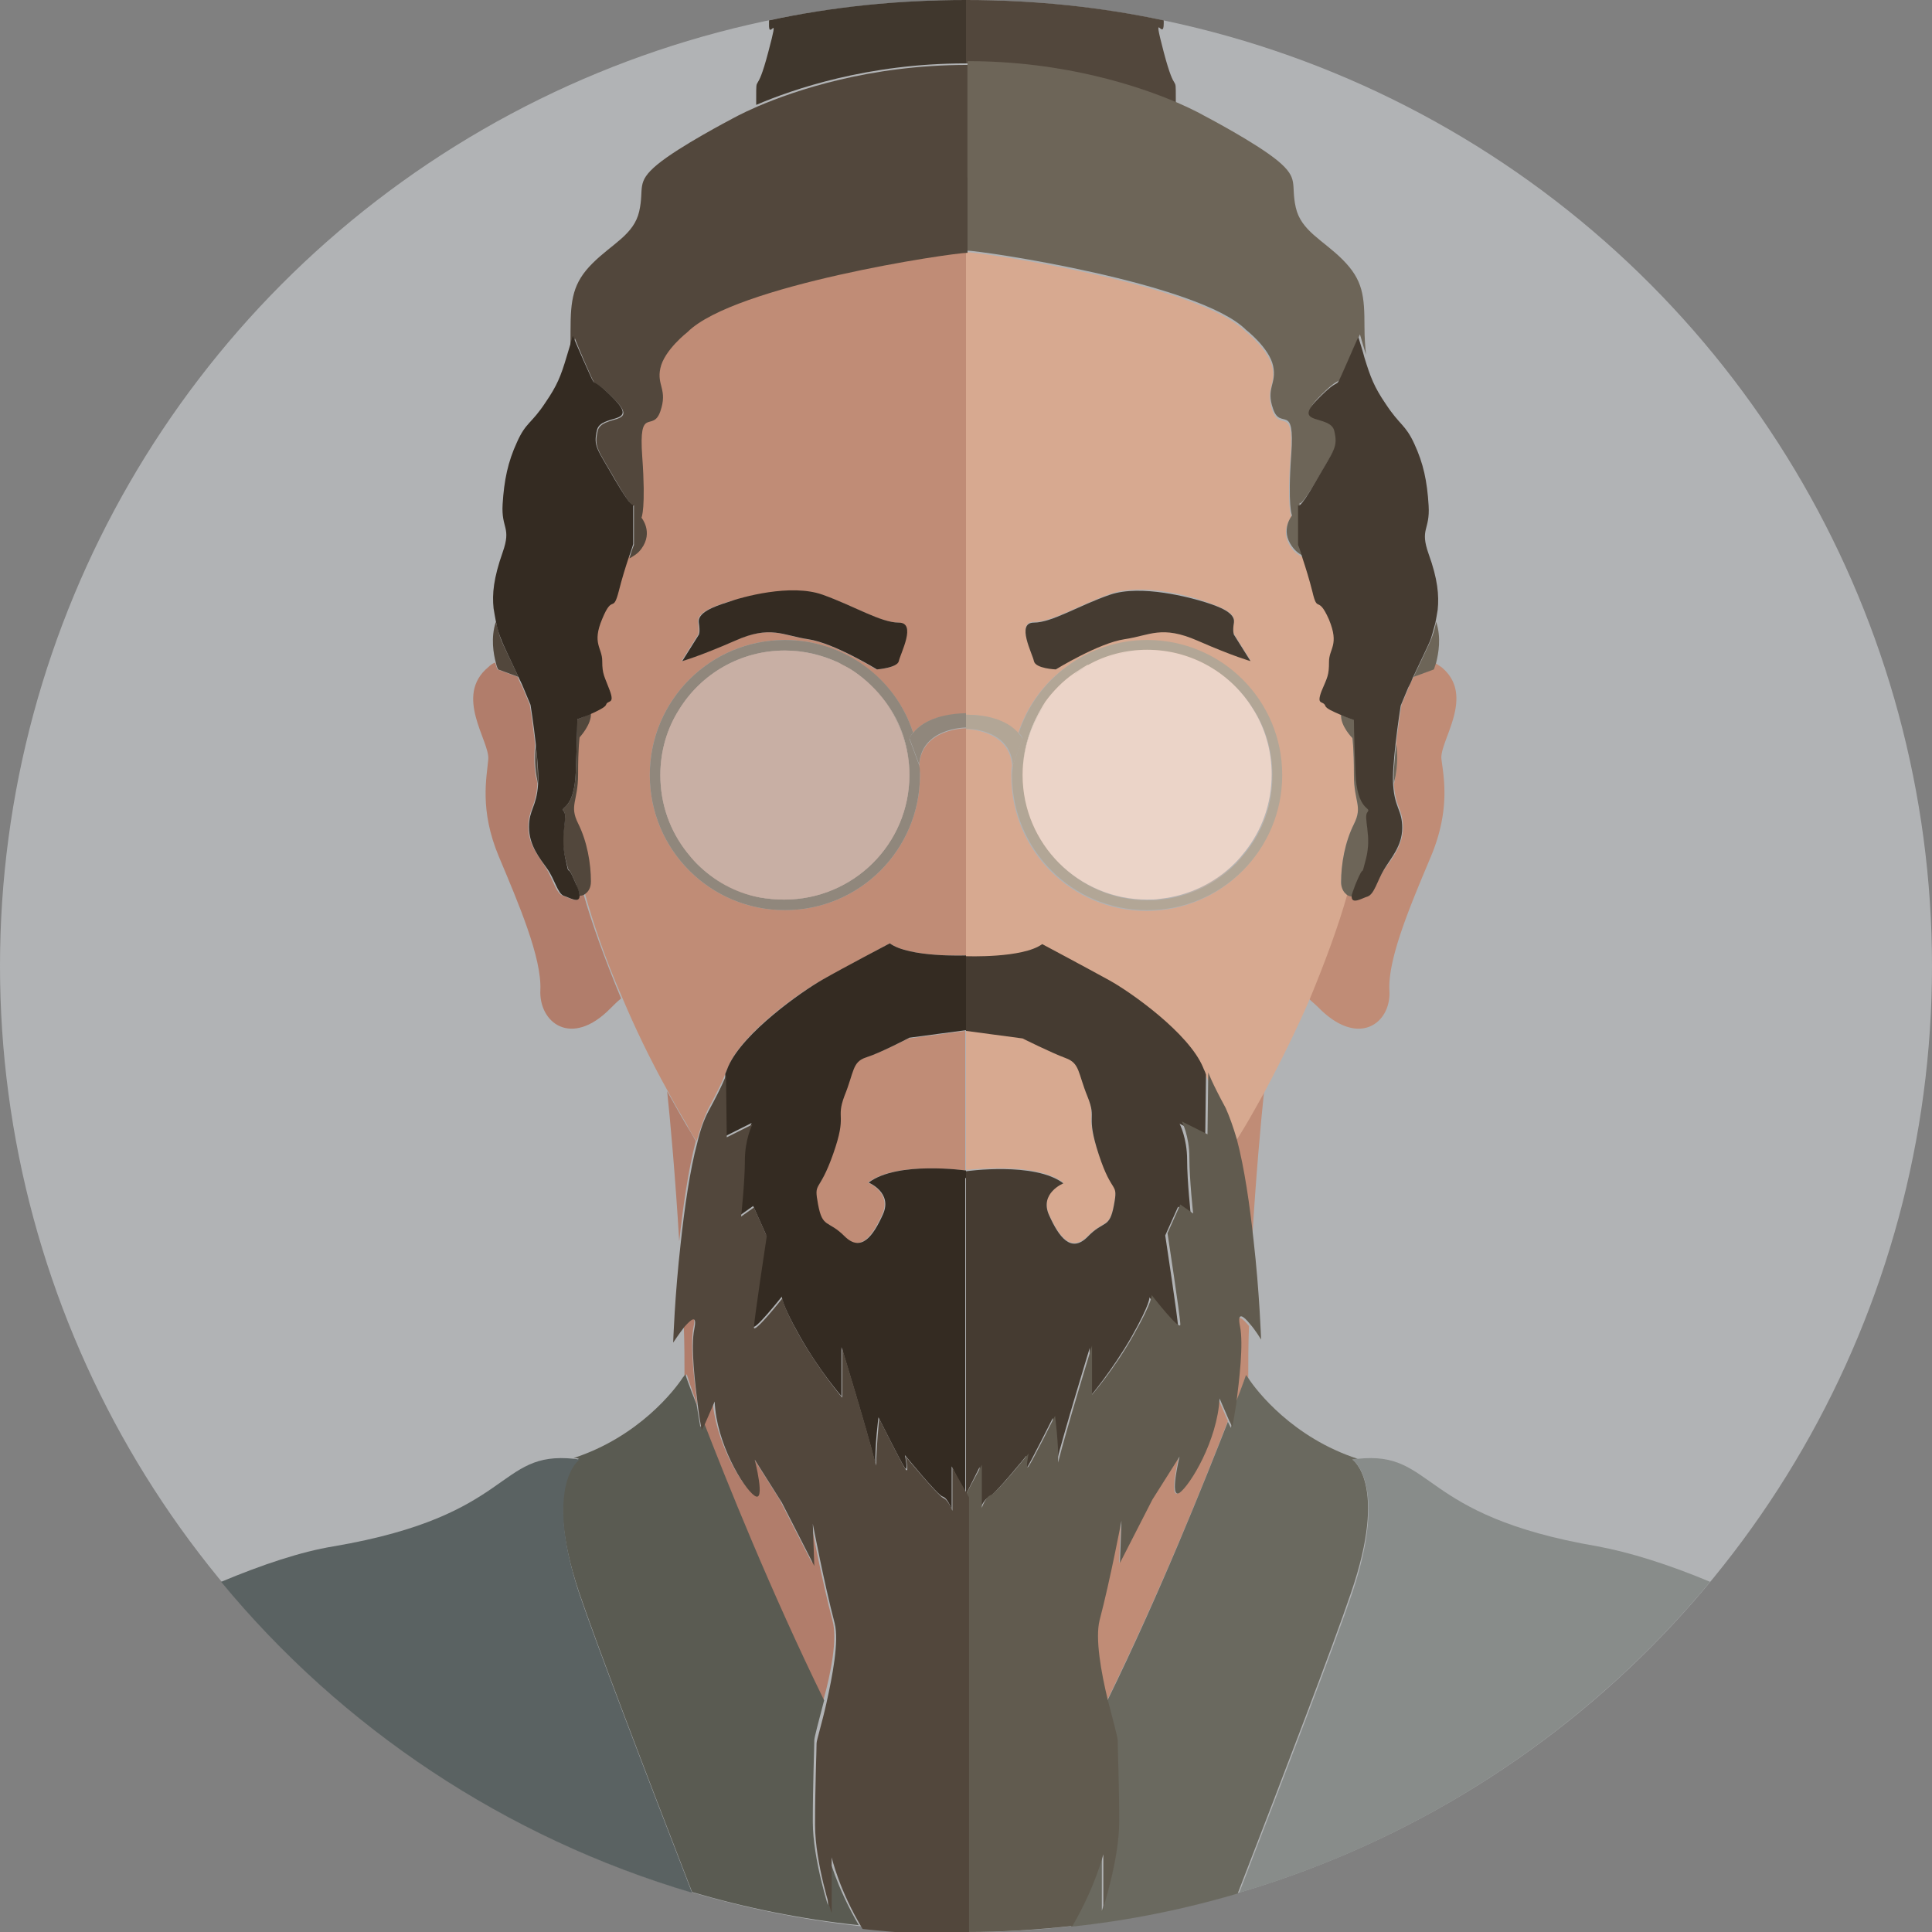 <svg xmlns="http://www.w3.org/2000/svg" width="256" height="256"><rect width="100%" height="100%" fill="#808080" stroke="none"/><circle fill="#B1B3B5" cx="128" cy="128" r="128"/><path fill="#C08C76" d="M156.2 197.8c-1.4 1 0-4.8 0-4.8l-3.6 5.7-4.3 8.4.2-5.6s-1.5 7.9-2.9 13.2c-.6 2.4.3 7 1.1 10.6 7.1-14.5 12.9-29 16-37l-1.3-3c-.2 5.6-3.8 11.5-5.2 12.5zm7.9-21.9c.5 2.4-.1 7.2-.5 10.4 1-2.5 1.5-4 1.5-4s.1.2.3.4c0-2.2 0-4.6.1-7-.9-1.1-1.8-1.8-1.4.2zm-.4-24.7c1 3.7 1.7 8.7 2.2 13.3.5-8.4 1.2-16.2 1.6-19.9-.8 1.5-1.6 2.9-2.5 4.4-.4.8-.8 1.5-1.3 2.2z"/><path fill="#6A695F" d="M179.2 193.4c.2 0 .5-.1.7-.1-8.6-2.8-13.4-9-14.5-10.7-.2-.3-.3-.4-.3-.4s-.5 1.5-1.5 4c-.2 1.7-.5 3-.5 3l-.4-.8c-3.1 7.9-8.9 22.5-16 37 .6 2.7 1.3 4.9 1.3 5.3 0 1 .2 5.7.2 10.8s-2.2 11.7-2.2 11.7v-7.4s-1 4.4-4.1 9.5c7.6-.8 15-2.3 22.1-4.4 6.2-16 12.7-33 15-39.8 5-14.5.2-17.7.2-17.7z"/><path fill="#52473C" d="M155.8 13.9V13c0-3.5 0 0-1.6-6.1s0-1.3 0-3.8v-.4C145.7.9 137 0 128 0v8.4c13 0 22.9 3.3 27.8 5.5z"/><path fill="#C08C76" d="M187.3 89.7c-.4.8-.6 1.3-.6 1.3l-1 2.4s-.4 2.5-.7 5.2c.1 1.2.2 2.6-.1 4.3-.1.4-.1.7-.2 1 .2 3.1 1.2 3.3 1.2 5.7 0 2.4-1.4 4.1-2.4 5.5s-1.4 3.3-2.2 3.6c-.7.2-2.1 1.1-2.1 0-.3 0-.6-.1-.8-.3-1.1 3.9-2.7 8.7-5 13.9.4.4.9.8 1.4 1.3 5.3 5.3 9.6 1.9 9.3-2.4-.2-4.3 2.9-11.5 5.5-17.7 2.6-6.2 1.7-10.5 1.4-12.9s4.6-8.4 0-12.2l-.9-.6a4 4 0 0 1-.3.9l-2.5 1z"/><path fill="#D7A990" d="M163.6 114.5c-2.6 2.6-6 4.3-9.9 4.7 3.9-.4 7.3-2.2 9.9-4.7zm2.5-20.5zm-1 18.9c-.4.5-.8 1-1.3 1.5.4-.5.9-1 1.3-1.5zM140.4 91zm3.8-2.9zm-3.9 3zm.6 65.6s-3.2 1.3-1.9 4.2c1.3 2.9 2.9 5.1 5.1 2.9 2.2-2.2 2.9-1 3.5-4.2s-.1-1.3-2-6.7-.3-4.5-1.5-7.7c-1.3-3.2-1-4.5-2.9-5.1s-5.7-2.6-5.7-2.6l-7.5-1V155c0 .1 9.1-1.2 12.9 1.7z"/><path fill="#D7A990" d="M177.7 116.9c0-2.4.5-5.3 1.7-7.7 1.2-2.4 0-2.9 0-6.5s-.2-4.9-.2-4.9-1.6-1.7-1.5-3.2c-.9-.4-1.9-.9-2-1.2-.2-.7-1.2 0-.5-1.9s1-2.1 1-3.9c0-1.8 1.4-2.3 0-5.6-1.4-3.4-1.4-.6-2.2-3.7-.4-1.6-.9-3.2-1.3-4.4-.5-.3-1.1-.6-1.6-1.3-1.6-2.2 0-4.1 0-4.1s-.6-1.2-.1-8.1c.5-6.9-1.4-3.1-2.4-6s.5-3.4 0-5.7c-.5-2.4-3.6-4.8-3.6-4.8-6.2-6.2-35-10.5-37.1-10.5v61.3c4.3 0 6.2 1.6 7 2.5 2.3-7.2 9.1-12.3 17-12.3 9.9 0 17.9 8 17.9 17.9 0 9.9-8 17.9-17.9 17.9-9.9 0-17.9-8-17.9-17.9 0-.5 0-.9.1-1.3-.3-4.9-6.2-4.9-6.2-4.9v30.2s7.5.3 10.1-1.6c0 0 6.1 3.2 8.9 4.8 2.9 1.6 10.5 7 12.5 11.5.1.3.3.7.4 1 0 0 .4 1.2 2.3 4.7.6 1.1 1.1 2.5 1.5 4.2.5-.7.9-1.4 1.4-2.2.9-1.5 1.7-3 2.5-4.4 2.3-4.3 4.3-8.4 6-12.3 2.2-5.3 3.9-10 5-13.9-.5-.5-.8-1-.8-1.7zm-19-32.1c-4.8-2.1-6.4-.6-9.7-.2-3.4.5-9.1 4-9.1 4s-2.7-.2-2.9-1.1c-.2-1-2.4-5.1 0-5.1s5.9-2.2 10.1-3.7 10.7.3 12.6 1 4 1.4 3.8 2.7c-.2 1.3 0 1.6 0 1.6l2.2 3.5s-2.2-.6-7-2.7z"/><path fill="#453B31" d="M147 129.9c-2.9-1.6-8.9-4.8-8.9-4.8-2.6 1.9-10.1 1.6-10.1 1.6v9.9l7.5 1s3.8 1.9 5.7 2.6 1.6 1.9 2.9 5.1c1.3 3.2-.3 2.2 1.5 7.7s2.6 3.5 2 6.7-1.3 1.9-3.5 4.2c-2.2 2.2-3.8 0-5.1-2.9-1.3-2.9 1.9-4.2 1.9-4.2-3.8-2.9-12.9-1.6-12.9-1.6V198l1.8-3.6v5.7s.5-1.4 1.2-1.7c.7-.2 5-5.5 5-5.5s-.5 2.4 0 1.7 3.5-6.7 3.5-6.7.4 3.8.4 6.2c1.1-4.4 4.5-15.5 4.5-15.5v6.5s2.9-3.4 5.5-7.9c2.6-4.6 2.4-5.3 2.4-5.3s3.8 4.8 3.8 3.9-1.7-12.1-1.7-12.1l1.7-3.8 1.7 1.2s-.5-4.6-.5-7.4c0-2.9-1-4.8-1-4.8l3.4 1.7.1-8.2c-.1-.4-.3-.7-.4-1-1.9-4.5-9.5-9.9-12.4-11.5z"/><path fill="#615B4F" d="M146.1 253.1s2.2-6.7 2.2-11.7-.2-9.8-.2-10.8c0-.4-.6-2.6-1.3-5.3-.9-3.7-1.7-8.2-1.1-10.6 1.4-5.3 2.9-13.2 2.9-13.2l-.2 5.6 4.3-8.4 3.6-5.7s-1.4 5.7 0 4.8c1.4-1 5-6.9 5.3-12.5l1.3 3 .4.8.5-3c.4-3.2 1-8 .5-10.4-.4-2 .5-1.3 1.3-.3.8.9 1.5 2.1 1.5 2.1s-.2-6.2-1-13.2c-.5-4.6-1.2-9.5-2.2-13.3-.5-1.7-1-3.1-1.5-4.2-1.9-3.5-2.3-4.7-2.3-4.7l-.1 8.2-3.4-1.7s1 1.9 1 4.8.5 7.4.5 7.4l-1.7-1.2-1.7 3.8s1.7 11.1 1.7 12.1-3.8-3.9-3.8-3.9.2.7-2.4 5.3-5.5 7.9-5.5 7.9v-6.5s-3.4 11.1-4.5 15.5c.1-2.4-.4-6.2-.4-6.2s-3 6-3.5 6.7c-.5.7 0-1.7 0-1.7s-4.3 5.3-5 5.5c-.7.2-1.2 1.7-1.2 1.7v-5.7L128 198v58c4.8 0 9.4-.3 14.1-.8 3-5.1 4.1-9.5 4.1-9.5v7.4z"/><path fill="#453B31" d="M163.5 82.5c.2-1.3-1.9-2.1-3.8-2.7s-8.5-2.4-12.6-1-7.7 3.7-10.1 3.7c-2.4 0-.2 4.1 0 5.1s2.9 1.1 2.9 1.1 5.7-3.5 9.1-4c3.4-.5 4.9-1.9 9.7.2 4.8 2.1 7 2.7 7 2.7l-2.2-3.5s-.2-.4 0-1.6z"/><path fill="#6D6558" d="M187.3 89.7l2.7-1 .3-.9c.3-1.2.7-3.3 0-5.4-.2 1.1-.5 1.9-.7 2.4-.2.5-1.5 3.2-2.3 4.9zm-2.3 8.9c-.2 2-.4 4-.3 5.3 0-.3.1-.6.2-1 .3-1.7.3-3.1.1-4.3zm-57-75.1v9.7c2.1 0 30.9 4.3 37.1 10.5 0 0 3.1 2.4 3.6 4.8s-1 2.9 0 5.7c1 2.9 2.9-1 2.4 6-.5 6.9.1 8.1.1 8.1s-1.6 1.9 0 4.1c.5.7 1.1 1.1 1.6 1.3-.4-1.1-.6-1.8-.6-1.8v-5.3s0 .9 2.4-3.2c2.4-4.2 2.9-4.4 2.4-6.6-.5-2.2-5.6-.7-2.3-4.1 3.3-3.4 2.3-1.2 3.3-3.4s2.2-5 2.2-5c.3 1.1.6 2 .8 2.7-.1-1.1-.2-2.1-.2-3.7 0-4.1-.2-6.2-2.9-8.9-2.6-2.6-5.5-3.8-6.2-6.9-.7-3.1.5-3.8-2.4-6.2-2.9-2.4-9.8-6-9.8-6s-1.2-.7-3.5-1.7c-4.9-2.1-14.8-5.5-27.8-5.5v15.4zm51.2 74.3s.2 1.3.2 4.9c0 3.6 1.2 4.1 0 6.5-1.2 2.4-1.7 5.3-1.7 7.7 0 .7.3 1.3.7 1.6.2.2.5.3.8.3 0-.3.1-.8.5-1.6 1.4-3.4.7-.2 1.4-3.4s-.4-5.5.2-6.2c.6-.7-1.4 0-1.6-5.3-.2-5.3-.2-6.9-.2-6.9s-.9-.3-1.8-.7c-.1 1.5 1.5 3.1 1.5 3.1z"/><path fill="#453B31" d="M177.8 49.6c-1 2.2 0 0-3.3 3.4s1.8 1.9 2.3 4.1c.5 2.2 0 2.4-2.4 6.6-2.4 4.2-2.4 3.2-2.4 3.2v5.3s.3.7.6 1.8c.4 1.2.9 2.8 1.3 4.4.7 3 .7.3 2.2 3.7 1.4 3.4 0 3.8 0 5.6 0 1.8-.2 2-1 3.9-.7 1.9.2 1.2.5 1.9.1.4 1.1.8 2 1.2.9.4 1.8.7 1.8.7s0 1.7.2 6.9c.2 5.3 2.2 4.6 1.6 5.3-.6.7.6 3.1-.2 6.2s0 0-1.4 3.4c-.3.8-.5 1.3-.5 1.6 0 1.1 1.4.2 2.1 0 .9-.3 1.3-2.1 2.2-3.6s2.4-3.1 2.4-5.5-1-2.6-1.2-5.7c-.1-1.3.1-3.4.3-5.3.3-2.7.7-5.2.7-5.2l1-2.4s.3-.5.6-1.3c.8-1.7 2.1-4.4 2.3-4.9.2-.5.4-1.3.7-2.4.1-.5.2-1.1.3-1.7.2-1.9 0-4.1-1.2-7.4-1.2-3.4.2-3.1 0-6.4-.2-3.3-.7-5.6-1.9-8.2-1.2-2.6-1.9-2.4-3.8-5.3-1.5-2.2-2-3.5-2.8-6.1-.2-.8-.5-1.7-.8-2.7 0-.2-1.2 2.7-2.2 4.9z"/><path fill="#888C8A" d="M179.9 193.3c-.2 0-.4 0-.7.1 0 0 4.8 3.2 0 17.6-2.3 6.8-8.8 23.8-15 39.8 24.8-7.3 46.4-21.9 62.4-41.2-5.5-2.3-10.6-3.9-14.9-4.7-24-4.1-21.5-12.7-31.8-11.6z"/><path fill="#B2A696" d="M134.2 101.4c0 .4-.1.9-.1 1.3 0 9.9 8 17.9 17.9 17.9 9.9 0 17.9-8 17.9-17.9 0-9.9-8-17.9-17.9-17.9-7.9 0-14.7 5.2-17 12.3.4.4.5.7.5.7l-1.3 3.6zm6.2-10.4c.6-.6 1.2-1.1 1.9-1.6.6-.4 1.2-.9 1.9-1.2h.1c2.3-1.3 5-2 7.8-2 5.9 0 11.1 3.1 14 7.8 1.6 2.5 2.5 5.5 2.5 8.7 0 3.9-1.3 7.4-3.5 10.2-.4.5-.8 1-1.3 1.5l-.1.1c-2.6 2.6-6 4.3-9.9 4.7-.6.1-1.1.1-1.7.1-9.1 0-16.5-7.4-16.5-16.5 0-3.6 1.1-6.9 3.1-9.6.5-.7 1.1-1.4 1.7-2-.1-.1-.1-.2 0-.2z"/><path fill="#D7A990" d="M135.5 102.7c0 9.1 7.4 16.5 16.5 16.5.6 0 1.1 0 1.7-.1 3.8-.4 7.3-2.1 9.9-4.7l.1-.1c.5-.5.9-1 1.3-1.5 2.2-2.8 3.5-6.3 3.5-10.2 0-3.2-.9-6.2-2.5-8.7-2.9-4.7-8.1-7.8-14-7.8-2.8 0-5.5.7-7.8 2h-.1c-.7.4-1.3.8-1.9 1.2-.7.5-1.3 1-1.9 1.6l-.1.1c-.6.6-1.2 1.3-1.7 2-1.8 2.8-3 6.1-3 9.7z"/><path opacity=".5" fill="#FFF" d="M135.5 102.7c0 9.1 7.4 16.5 16.5 16.5.6 0 1.1 0 1.7-.1 3.8-.4 7.3-2.1 9.9-4.7l.1-.1c.5-.5.9-1 1.3-1.5 2.2-2.8 3.5-6.3 3.5-10.2 0-3.2-.9-6.2-2.5-8.7-2.9-4.7-8.1-7.8-14-7.8-2.8 0-5.5.7-7.8 2h-.1c-.7.4-1.3.8-1.9 1.2-.7.5-1.3 1-1.9 1.6l-.1.1c-.6.6-1.2 1.3-1.7 2-1.8 2.8-3 6.1-3 9.7z"/><path fill="#B2A696" d="M135.5 102.7c0-3.6 1.1-6.9 3.1-9.6-1.9 2.7-3.1 6-3.1 9.6 0 9.1 7.4 16.5 16.5 16.5.6 0 1.1 0 1.7-.1-.6.1-1.1.1-1.7.1-9.1 0-16.5-7.4-16.5-16.5z"/><path opacity=".5" fill="#FFF" d="M135.5 102.7c0-3.6 1.1-6.9 3.1-9.6-1.9 2.7-3.1 6-3.1 9.6 0 9.1 7.4 16.5 16.5 16.5.6 0 1.1 0 1.7-.1-.6.1-1.1.1-1.7.1-9.1 0-16.5-7.4-16.5-16.5z"/><path fill="#B2A696" d="M163.8 114.4l-.1.1s0-.1.1-.1z"/><path opacity=".5" fill="#FFF" d="M163.8 114.4l-.1.1s0-.1.1-.1z"/><path fill="#B2A696" d="M142.3 89.4c.6-.4 1.2-.9 1.9-1.2-.7.3-1.3.7-1.9 1.2z"/><path opacity=".5" fill="#FFF" d="M142.3 89.4c.6-.4 1.2-.9 1.9-1.2-.7.3-1.3.7-1.9 1.2z"/><path fill="#B2A696" d="M140.3 91.1l.1-.1c-.1 0-.1.1-.1.1z"/><path opacity=".5" fill="#FFF" d="M140.3 91.1l.1-.1c-.1 0-.1.1-.1.1z"/><path fill="#B2A696" d="M152.1 86.2c-2.8 0-5.5.7-7.8 2 2.3-1.3 4.9-2 7.8-2z"/><path opacity=".5" fill="#FFF" d="M152.1 86.2c-2.8 0-5.5.7-7.8 2 2.3-1.3 4.9-2 7.8-2z"/><path fill="#B2A696" d="M165.1 112.9c2.2-2.8 3.5-6.3 3.5-10.2 0-3.2-.9-6.2-2.5-8.7 1.6 2.5 2.5 5.5 2.5 8.7 0 3.8-1.3 7.4-3.5 10.2z"/><path opacity=".5" fill="#FFF" d="M165.1 112.9c2.2-2.8 3.5-6.3 3.5-10.2 0-3.2-.9-6.2-2.5-8.7 1.6 2.5 2.5 5.5 2.5 8.7 0 3.8-1.3 7.4-3.5 10.2z"/><path fill="#B2A696" d="M134.2 101.4l1.3-3.5s-.1-.3-.5-.7c-.8-1-2.8-2.5-7-2.5v1.9c0-.1 5.9-.1 6.2 4.8z"/><path fill="#B17D6B" d="M90.9 149c-.9-1.5-1.7-3-2.5-4.4.4 3.7 1.1 11.5 1.6 19.9.5-4.6 1.2-9.5 2.2-13.3-.4-.7-.8-1.4-1.3-2.2zm19.4 65.7c-1.4-5.3-2.9-13.2-2.9-13.2l.2 5.6-4.3-8.4-3.6-5.7s1.4 5.7 0 4.8-5-6.9-5.3-12.5l-1.3 3c3.1 7.9 8.9 22.5 16 37 1-3.6 1.9-8.2 1.2-10.6zm-17.9-28.5c-.4-3.2-1-8-.5-10.4.4-2-.5-1.3-1.3-.3.1 2.5.1 4.8.1 7 .2-.3.3-.4.3-.4s.5 1.6 1.4 4.1z"/><path fill="#5A5B52" d="M109.9 253.1s-2.2-6.7-2.2-11.7.2-9.8.2-10.8c0-.4.6-2.6 1.3-5.3-7.1-14.5-12.9-29-16-37l-.4.8-.5-3c-1-2.5-1.5-4-1.5-4s-.1.2-.3.4c-1.1 1.7-5.9 7.9-14.5 10.7.2 0 .4 0 .7.1 0 0-4.8 3.2 0 17.6 2.3 6.8 8.8 23.8 15 39.8 7.1 2.1 14.5 3.6 22.1 4.4-3-5.1-4.1-9.5-4.1-9.5v7.5z"/><path fill="#40372D" d="M101.8 6.9c-1.6 6.1-1.6 2.6-1.6 6.1v.9c4.9-2.1 14.8-5.5 27.8-5.5V0c-9 0-17.7.9-26.1 2.7v.4c-.1 2.6 1.5-2.2-.1 3.8z"/><path fill="#B17D6B" d="M76.7 118.7c0 1.1-1.4.2-2.1 0-.9-.3-1.3-2.1-2.2-3.6S70 112 70 109.6s1-2.6 1.2-5.7c0-.3-.1-.6-.2-1-.3-1.7-.2-3.2-.1-4.3-.3-2.7-.7-5.2-.7-5.2l-1-2.4s-.3-.5-.6-1.3l-2.7-1-.3-.9c-.3.1-.6.3-.9.6-4.6 3.8.2 9.8 0 12.2s-1.2 6.7 1.4 12.9 5.7 13.4 5.5 17.7c-.2 4.3 4.1 7.7 9.3 2.4.5-.5.9-.9 1.4-1.3-2.2-5.3-3.9-10-5-13.9 0 .2-.3.3-.6.3z"/><path fill="#C08C76" d="M92.2 114.4c-.5-.5-.9-1-1.3-1.5.4.5.9 1 1.3 1.5zm8.4 4.5c-3.2-.6-6-2.2-8.2-4.4 2.2 2.2 5 3.7 8.2 4.4zm3.3-32.7zm7.2 1.6c.7.4 1.4.7 2.1 1.2-.7-.5-1.4-.9-2.1-1.2zm3.6 52.3c-1.9.6-1.6 1.9-2.9 5.1-1.3 3.2.3 2.2-1.5 7.7s-2.6 3.5-2 6.7 1.3 1.9 3.5 4.2c2.2 2.2 3.8 0 5.1-2.9s-1.9-4.2-1.9-4.2c3.8-2.9 12.9-1.6 12.9-1.6v-18.5l-7.5 1c.1-.1-3.7 1.9-5.7 2.5zm2.7-47c-1.2-1.6-2.6-3-4.2-4.1 1.6 1.1 3.1 2.5 4.2 4.1z"/><path fill="#C08C76" d="M92.3 151.2c.5-1.7 1-3.1 1.5-4.2 1.9-3.5 2.3-4.7 2.3-4.7.1-.4.3-.7.4-1 1.9-4.5 9.6-9.9 12.5-11.5s8.9-4.8 8.9-4.8c2.6 1.9 10.1 1.6 10.1 1.6V96.5s-5.9 0-6.2 4.9c0 .4.1.9.1 1.3 0 9.9-8 17.9-17.9 17.9-9.9 0-17.9-8-17.9-17.9 0-9.9 8-17.9 17.9-17.9 7.9 0 14.7 5.2 17 12.3.8-1 2.8-2.5 7-2.5V33.3c-2.1 0-30.9 4.3-37.1 10.5 0 0-3.1 2.4-3.6 4.8s1 2.9 0 5.7c-1 2.9-2.9-1-2.4 6 .5 6.9-.1 8.1-.1 8.1s1.6 1.9 0 4.1c-.5.7-1.1 1.1-1.6 1.3-.4 1.2-.9 2.8-1.3 4.4-.7 3-.7.3-2.2 3.7-1.4 3.4 0 3.8 0 5.6 0 1.8.2 2 1 3.9.7 1.9-.2 1.2-.5 1.9-.1.4-1.1.8-2 1.2.1 1.5-1.5 3.2-1.5 3.2s-.2 1.3-.2 4.9c0 3.6-1.2 4.1 0 6.5 1.2 2.4 1.7 5.3 1.7 7.7 0 .7-.3 1.3-.7 1.6 1.1 3.9 2.7 8.7 5 13.9 1.6 3.8 3.6 8 6 12.3.8 1.5 1.6 2.9 2.5 4.4.4.8.8 1.5 1.3 2.2zm.2-67.1s.2-.3 0-1.6 1.9-2.1 3.8-2.7c1.9-.6 8.5-2.4 12.6-1s7.7 3.7 10.1 3.7c2.4 0 .2 4.1 0 5.1s-2.9 1.1-2.9 1.1-5.7-3.5-9.1-4c-3.4-.5-4.9-1.9-9.7.2-4.8 2.1-7 2.7-7 2.7l2.2-3.5z"/><path fill="#342B22" d="M128 156.1v-1s-9.1-1.3-12.9 1.6c0 0 3.2 1.3 1.9 4.2s-2.9 5.1-5.1 2.9c-2.2-2.2-2.9-1-3.5-4.2s.1-1.3 2-6.7.3-4.5 1.5-7.7c1.3-3.2 1-4.5 2.9-5.1 1.9-.6 5.7-2.6 5.7-2.6l7.5-1v-9.9s-7.5.3-10.1-1.6c0 0-6.1 3.2-8.9 4.8s-10.5 7-12.5 11.5c-.1.3-.3.7-.4 1l.1 8.2 3.4-1.7s-1 1.9-1 4.8-.5 7.4-.5 7.4l1.7-1.2 1.7 3.8s-1.7 11.1-1.7 12.1c0 .9 3.8-3.9 3.8-3.9s-.2.7 2.4 5.3 5.5 7.9 5.5 7.9v-6.5s3.4 11.1 4.5 15.5c-.1-2.4.4-6.2.4-6.2s3 6 3.5 6.7c.5.7 0-1.7 0-1.7s4.3 5.3 5 5.5 1.2 1.7 1.2 1.7v-5.7l1.8 3.6v-41.8z"/><path fill="#52473C" d="M126.2 194.5v5.7s-.5-1.4-1.2-1.7-5-5.5-5-5.5.5 2.4 0 1.7-3.5-6.7-3.5-6.7-.4 3.8-.4 6.2c-1.1-4.4-4.5-15.5-4.5-15.5v6.5s-2.9-3.4-5.5-7.9c-2.6-4.6-2.4-5.3-2.4-5.3s-3.8 4.8-3.8 3.9c0-.9 1.7-12.1 1.7-12.1l-1.7-3.8-1.7 1.2s.5-4.6.5-7.4c0-2.9 1-4.8 1-4.8l-3.4 1.7-.1-8.2s-.4 1.2-2.3 4.7c-.6 1.1-1.1 2.5-1.5 4.2-1 3.7-1.7 8.7-2.2 13.3-.8 7-1 13.2-1 13.2s.8-1.2 1.5-2.1c.9-1 1.7-1.7 1.3.3-.5 2.4.1 7.2.5 10.4.2 1.7.5 3 .5 3l.4-.8 1.3-3c.2 5.5 3.8 11.5 5.3 12.5s0-4.8 0-4.8l3.6 5.7 4.3 8.4-.2-5.6s1.5 7.9 2.9 13.2c.6 2.4-.3 7-1.1 10.6-.6 2.7-1.3 4.9-1.3 5.3 0 1-.2 5.7-.2 10.8s2.2 11.7 2.2 11.7v-7.4s1 4.4 4.1 9.5c4.6.5 9.3.8 14.1.8v-58l-2.2-3.9z"/><path fill="#342B22" d="M107.1 84.7c3.4.5 9.1 4 9.1 4s2.7-.2 2.9-1.1c.2-1 2.4-5.1 0-5.1s-5.9-2.2-10.1-3.7-10.7.3-12.6 1c-1.9.6-4 1.4-3.8 2.7.2 1.3 0 1.6 0 1.6l-2.2 3.5s2.2-.6 7-2.7c4.7-2.1 6.3-.7 9.7-.2z"/><path fill="#52473C" d="M78.2 49.6c1 2.2 0 0 3.3 3.4s-1.8 1.9-2.3 4.1c-.5 2.2 0 2.4 2.4 6.6 2.4 4.2 2.4 3.2 2.4 3.2v5.3s-.3.7-.6 1.8c.5-.3 1.1-.6 1.6-1.3 1.6-2.2 0-4.1 0-4.1s.6-1.2.1-8.1c-.5-6.9 1.4-3.1 2.4-6s-.5-3.4 0-5.7c.5-2.4 3.6-4.8 3.6-4.8 6.2-6.2 35-10.5 37.1-10.5V8.6c-13 0-22.9 3.4-27.8 5.5-2.3 1-3.5 1.7-3.5 1.7s-6.9 3.6-9.8 6c-2.9 2.4-1.7 3.1-2.4 6.2s-3.6 4.3-6.2 6.9c-2.6 2.6-2.9 4.8-2.9 8.9 0 1.6 0 2.6-.2 3.7.2-.8.5-1.7.8-2.7-.2-.3 1 2.6 2 4.8zm-7.2 49c-.1 1.2-.2 2.6.1 4.3.1.4.1.7.2 1 0-1.3-.1-3.3-.3-5.3zm-2.3-8.9c-.8-1.7-2.1-4.4-2.3-4.9-.2-.5-.4-1.3-.7-2.4-.7 2.1-.3 4.3 0 5.4.1.5.3.9.3.9l2.7 1zm7.8 5.6s0 1.7-.2 6.9c-.2 5.3-2.2 4.6-1.6 5.3.6.7-.6 3.1.2 6.2s0 0 1.4 3.4c.3.8.5 1.3.5 1.6.3 0 .6-.1.8-.3.4-.3.7-.8.7-1.6 0-2.4-.5-5.3-1.7-7.7-1.2-2.4 0-2.9 0-6.5s.2-4.9.2-4.9 1.6-1.7 1.5-3.2c-.9.5-1.8.8-1.8.8z"/><path fill="#342B22" d="M68.7 89.7c.4.8.6 1.3.6 1.3l1 2.4s.4 2.5.7 5.2c.2 2 .4 4 .3 5.3-.2 3.1-1.2 3.3-1.2 5.7 0 2.4 1.4 4.1 2.4 5.5s1.4 3.3 2.2 3.6c.7.2 2.1 1.1 2.1 0 0-.3-.1-.8-.5-1.6-1.4-3.4-.7-.2-1.4-3.4s.4-5.5-.2-6.2c-.6-.7 1.4 0 1.6-5.3.2-5.3.2-6.9.2-6.9s.9-.3 1.8-.7c.9-.4 1.9-.9 2-1.2.2-.7 1.2 0 .5-1.9s-1-2.1-1-3.9c0-1.8-1.4-2.3 0-5.6 1.4-3.4 1.4-.6 2.2-3.7.4-1.6.9-3.2 1.3-4.4.4-1.1.6-1.8.6-1.8v-5.3s0 .9-2.4-3.2c-2.4-4.2-2.9-4.4-2.4-6.6.5-2.2 5.6-.7 2.3-4.1-3.3-3.4-2.3-1.2-3.3-3.4s-2.2-5-2.2-5c-.3 1.1-.6 2-.8 2.7-.8 2.7-1.3 3.9-2.8 6.1-1.9 2.9-2.6 2.6-3.8 5.3-1.2 2.6-1.7 5-1.9 8.2-.2 3.3 1.2 3 0 6.4-1.2 3.4-1.4 5.5-1.2 7.4.1.6.2 1.2.3 1.7.2 1.1.5 1.9.7 2.4.2.6 1.5 3.3 2.3 5z"/><path fill="#5A6262" d="M76.8 193.4c-.2 0-.5-.1-.7-.1-10.4-1.1-7.8 7.5-31.9 11.6-4.3.7-9.4 2.4-14.9 4.7 16 19.4 37.7 33.9 62.4 41.2-6.2-16-12.7-33-15-39.8-4.7-14.4.1-17.6.1-17.6z"/><path fill="#90877C" d="M121 97.1c-2.3-7.2-9.1-12.3-17-12.3-9.9 0-17.9 8-17.9 17.9 0 9.9 8 17.9 17.9 17.9 9.9 0 17.9-8 17.9-17.9 0-.5 0-.9-.1-1.3l-1.3-3.5c0-.1.1-.4.5-.8zm-17.1 22.1c-1.1 0-2.3-.1-3.3-.3-3.2-.6-6-2.2-8.2-4.4l-.1-.1c-.5-.5-.9-1-1.3-1.5-2.2-2.8-3.5-6.3-3.5-10.2 0-3.2.9-6.2 2.5-8.7 2.9-4.7 8.1-7.8 14-7.8 2.6 0 5 .6 7.1 1.6.7.4 1.4.7 2.1 1.2 1.6 1.1 3.1 2.5 4.2 4.1 1.9 2.7 3.1 6 3.1 9.6 0 9.1-7.4 16.5-16.6 16.5z"/><path fill="#C08C76" d="M120.5 102.7c0-3.6-1.1-6.9-3.1-9.6-1.2-1.6-2.6-3-4.2-4.1-.7-.5-1.4-.8-2.1-1.2-2.2-1-4.6-1.6-7.1-1.6-5.9 0-11.1 3.1-14 7.8-1.6 2.5-2.5 5.5-2.5 8.7 0 3.9 1.3 7.4 3.5 10.2.4.5.8 1 1.3 1.5l.1.1c2.2 2.2 5.1 3.8 8.2 4.4 1.1.2 2.2.3 3.3.3 9.2 0 16.6-7.4 16.6-16.5z"/><path opacity=".5" fill="#D0D2D3" d="M120.5 102.7c0-3.6-1.1-6.9-3.1-9.6-1.2-1.6-2.6-3-4.2-4.1-.7-.5-1.4-.8-2.1-1.2-2.2-1-4.6-1.6-7.1-1.6-5.9 0-11.1 3.1-14 7.8-1.6 2.5-2.5 5.5-2.5 8.7 0 3.9 1.3 7.4 3.5 10.2.4.5.8 1 1.3 1.5l.1.1c2.2 2.2 5.1 3.8 8.2 4.4 1.1.2 2.2.3 3.3.3 9.2 0 16.6-7.4 16.6-16.5z"/><path fill="#90877C" d="M89.9 94c-1.6 2.5-2.5 5.5-2.5 8.7 0 3.9 1.3 7.4 3.5 10.2-2.2-2.8-3.5-6.3-3.5-10.2 0-3.2.9-6.2 2.5-8.7z"/><path opacity=".5" fill="#D0D2D3" d="M89.9 94c-1.6 2.5-2.5 5.5-2.5 8.7 0 3.9 1.3 7.4 3.5 10.2-2.2-2.8-3.5-6.3-3.5-10.2 0-3.2.9-6.2 2.5-8.7z"/><path fill="#90877C" d="M120.5 102.7c0 9.1-7.4 16.5-16.5 16.5-1.1 0-2.3-.1-3.3-.3 1.1.2 2.2.3 3.3.3 9.1 0 16.5-7.4 16.5-16.5 0-3.6-1.1-6.9-3.1-9.6 1.9 2.7 3.1 6 3.1 9.6z"/><path opacity=".5" fill="#D0D2D3" d="M120.5 102.7c0 9.1-7.4 16.5-16.5 16.5-1.1 0-2.3-.1-3.3-.3 1.1.2 2.2.3 3.3.3 9.1 0 16.5-7.4 16.5-16.5 0-3.6-1.1-6.9-3.1-9.6 1.9 2.7 3.1 6 3.1 9.6z"/><path fill="#90877C" d="M92.4 114.5l-.1-.1s0 .1.1.1z"/><path opacity=".5" fill="#D0D2D3" d="M92.4 114.5l-.1-.1s0 .1.1.1z"/><path fill="#90877C" d="M121 97.1c-.4.4-.5.7-.5.7l1.3 3.5c.3-4.9 6.2-4.9 6.2-4.9v-1.9c-4.3.1-6.2 1.6-7 2.6z"/></svg>
